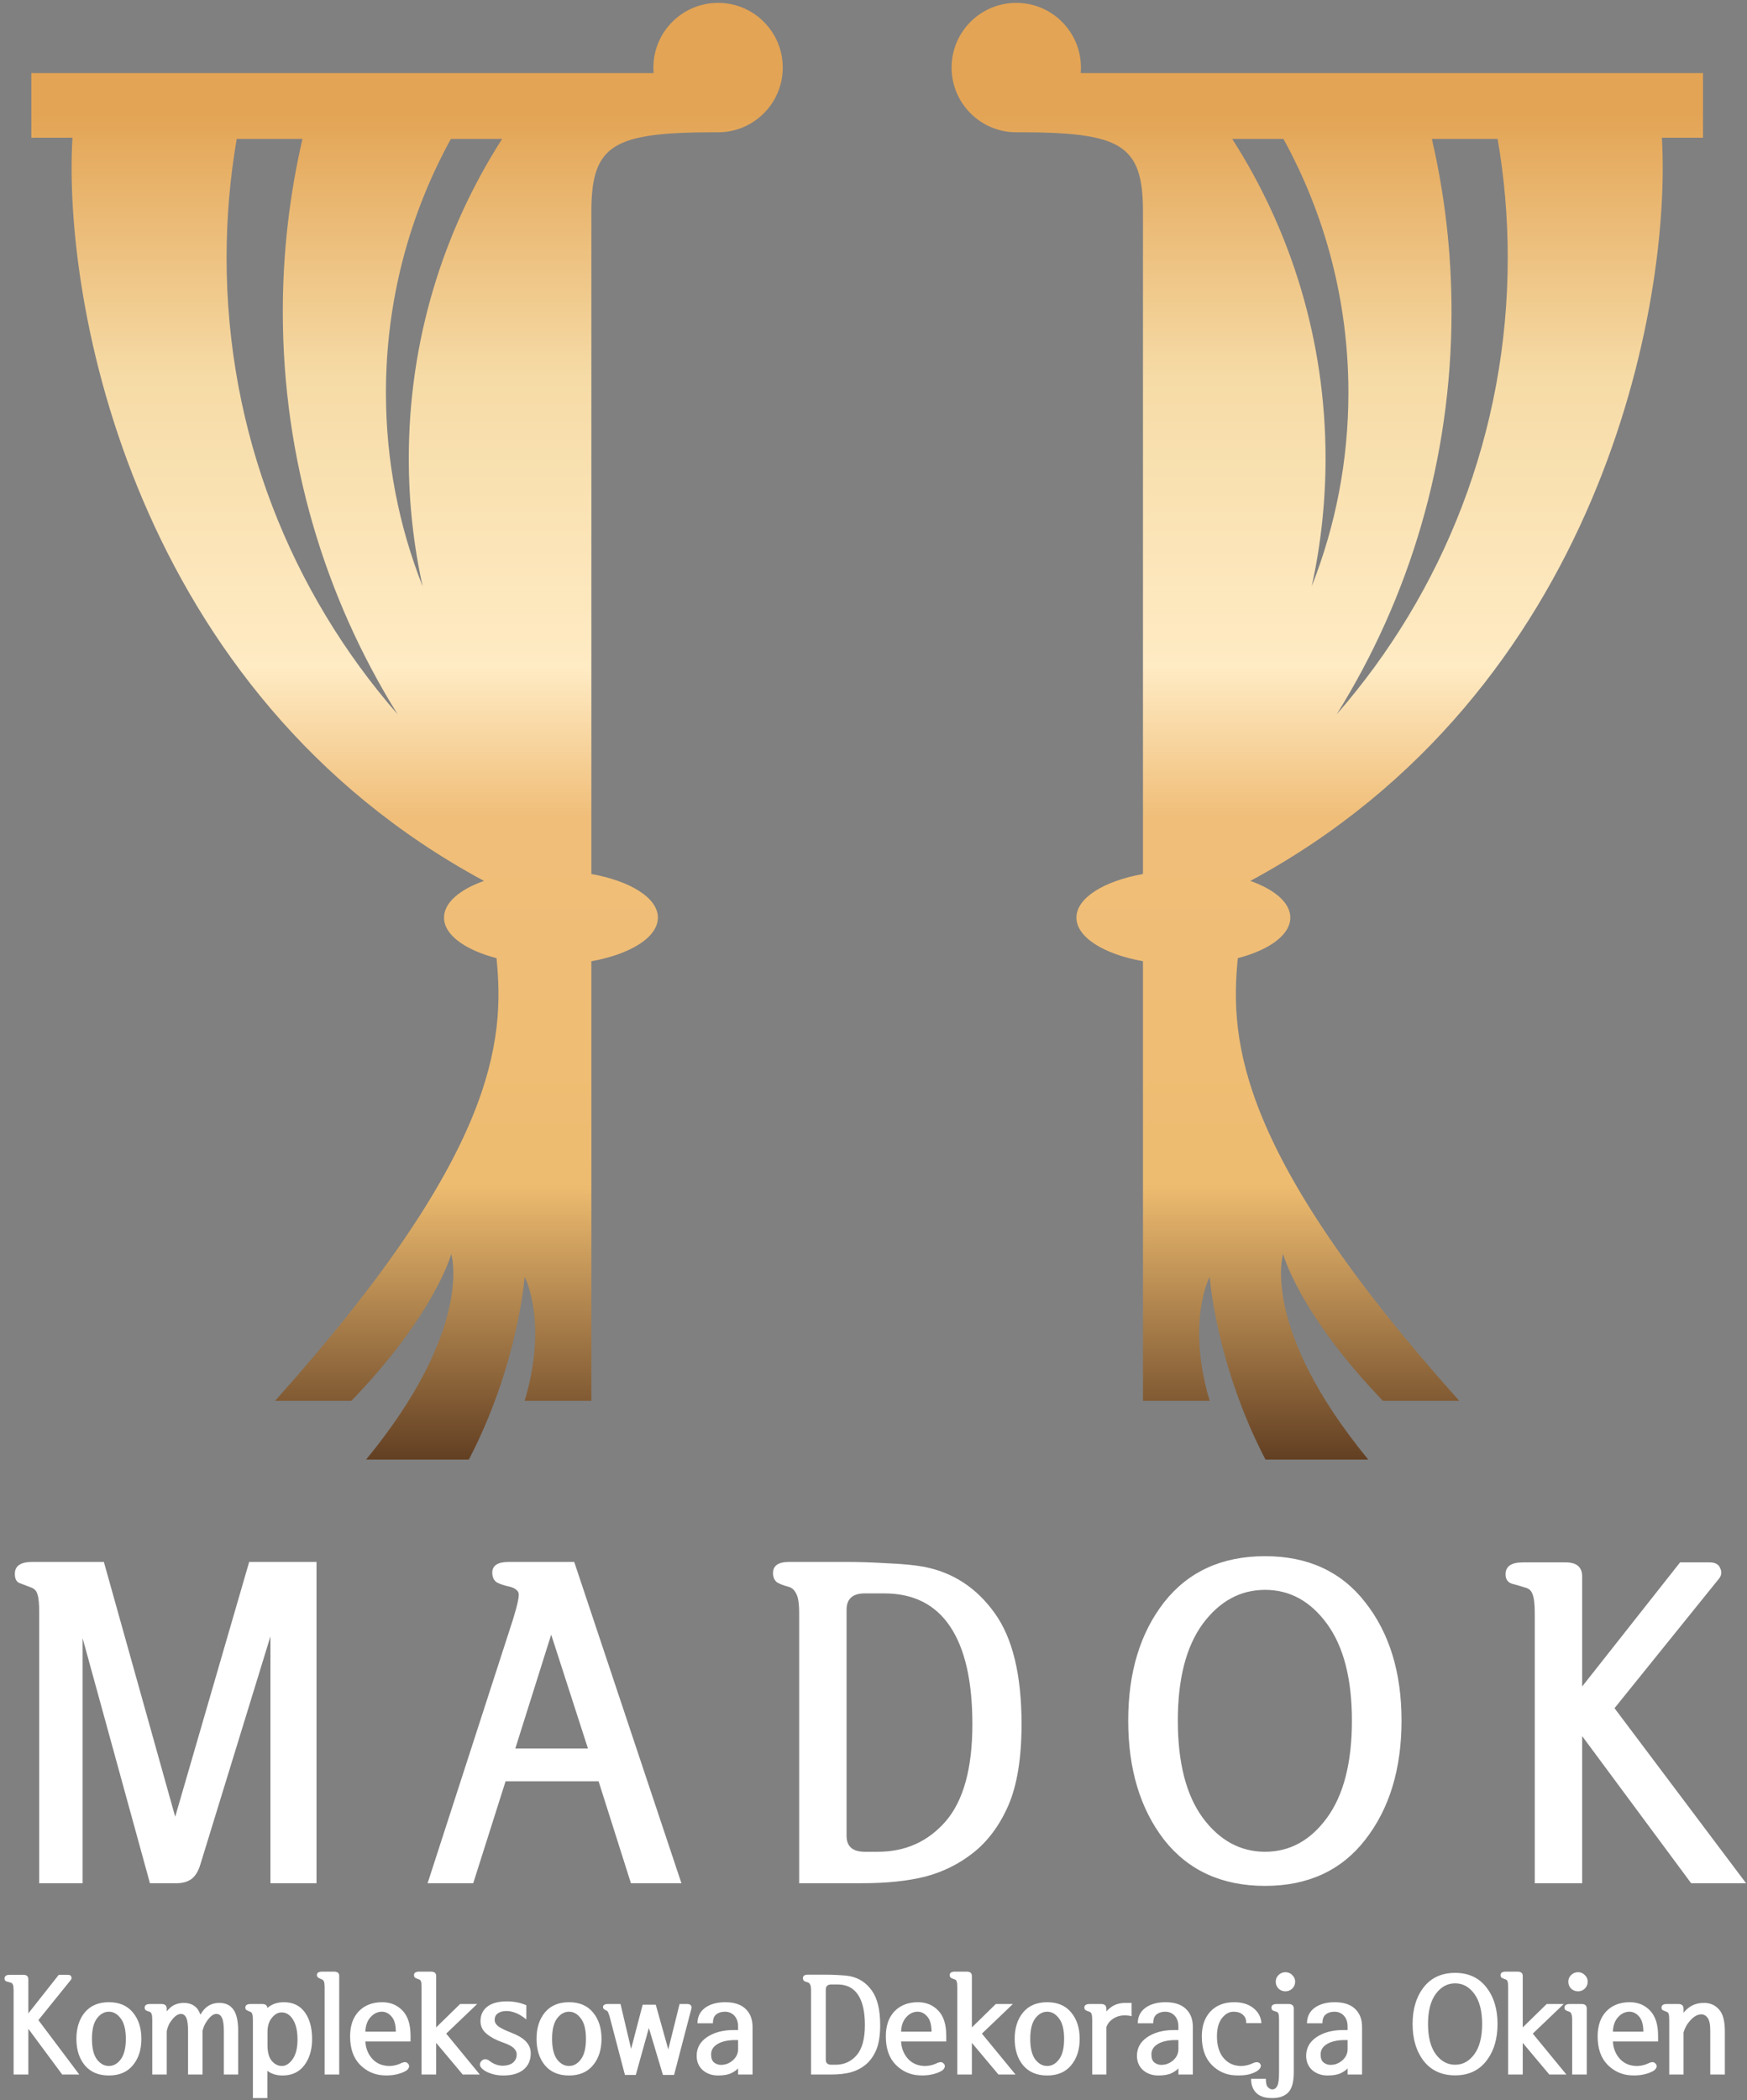 <svg width="570" height="685" viewBox="0 0 570 685" fill="none" xmlns="http://www.w3.org/2000/svg">
<rect x="0" y="0" width="570" height="685" fill="#808080" stroke="none"/>
<path fill-rule="evenodd" clip-rule="evenodd" d="M255.391 22.039C255.391 33.694 245.943 43.142 234.288 43.142C234.018 43.142 233.749 43.136 233.482 43.127C200.333 43.184 192.947 46.88 192.947 68.984V285.055C205.682 287.345 214.657 292.852 214.657 299.282C214.657 305.712 205.682 311.219 192.947 313.509V456.876H171.18C178.925 431.027 171.18 416.444 171.18 416.444C171.18 416.444 169.109 445.048 152.977 476.038H119.445C154.807 432.99 147.228 408.973 147.228 408.973C147.228 408.973 142.187 428.222 114.654 456.876H89.745C161.718 376.605 164.733 339.81 162 312.506C151.745 309.831 144.87 304.91 144.87 299.282C144.87 294.441 149.956 290.124 157.905 287.308C43.519 225.632 20.461 98.921 23.638 44.91H10.226V23.833H212.376H213.26C213.21 23.241 213.185 22.643 213.185 22.039C213.185 10.384 222.633 0.936 234.288 0.936C245.943 0.936 255.391 10.384 255.391 22.039ZM77.231 45.318C75.06 57.912 73.929 70.861 73.929 84.074C73.929 141.085 94.988 193.178 129.751 232.997C105.996 194.892 92.272 149.887 92.272 101.677C92.272 82.293 94.491 63.426 98.688 45.318H77.231ZM125.918 128.064C125.918 98.068 133.601 69.866 147.106 45.318H163.821C144.55 75.388 133.376 111.144 133.376 149.51C133.376 163.822 134.931 177.771 137.881 191.196C130.16 171.652 125.918 150.353 125.918 128.064Z" fill="url(#paint0_linear_1_1377)"/>
<path fill-rule="evenodd" clip-rule="evenodd" d="M310.476 22.039C310.476 33.694 319.924 43.142 331.579 43.142C331.849 43.142 332.118 43.136 332.385 43.127C365.534 43.184 372.921 46.88 372.921 68.984V285.055C360.185 287.345 351.21 292.852 351.21 299.282C351.21 305.712 360.185 311.219 372.921 313.509V456.876H394.687C386.943 431.027 394.687 416.444 394.687 416.444C394.687 416.444 396.758 445.048 412.89 476.038H446.423C411.06 432.99 418.639 408.973 418.639 408.973C418.639 408.973 423.68 428.222 451.213 456.876H476.123C404.149 376.605 401.135 339.81 403.867 312.506C414.122 309.831 420.997 304.91 420.997 299.282C420.997 294.441 415.911 290.124 407.962 287.308C522.348 225.632 545.406 98.921 542.229 44.91H555.642V23.833H353.491H352.607C352.657 23.241 352.682 22.643 352.682 22.039C352.682 10.384 343.234 0.936 331.579 0.936C319.924 0.936 310.476 10.384 310.476 22.039ZM488.636 45.318C490.807 57.912 491.938 70.861 491.938 84.074C491.938 141.085 470.879 193.178 436.116 232.997C459.871 194.892 473.595 149.887 473.595 101.677C473.595 82.293 471.377 63.426 467.179 45.318H488.636ZM439.949 128.064C439.949 98.068 432.266 69.866 418.761 45.318H402.046C421.317 75.388 432.491 111.144 432.491 149.51C432.491 163.822 430.936 177.771 427.986 191.196C435.707 171.652 439.949 150.353 439.949 128.064Z" fill="url(#paint1_linear_1_1377)"/>
<path d="M33.892 509.427L57.161 592.532L81.298 509.427H103.267V614.212H88.236V533.708L65.4 607.997C64.725 610.31 63.713 611.948 62.364 612.911C61.112 613.778 59.522 614.212 57.595 614.212H48.923L26.954 534.286V614.212H12.79V525.903C12.79 523.013 12.598 521.037 12.212 519.978C11.923 518.821 11.152 518.05 9.9 517.665C8.358 517.087 7.105 516.605 6.142 516.22C5.275 515.738 4.841 514.774 4.841 513.329C4.841 510.728 6.72 509.427 10.478 509.427H33.892ZM205.855 614.212L195.304 580.97H164.953L154.402 614.212H139.515L167.41 528.071C168.951 523.061 169.53 520.17 169.144 519.399C168.759 518.532 167.843 517.906 166.398 517.521C164.567 517.135 163.122 516.653 162.062 516.075C161.099 515.401 160.617 514.341 160.617 512.896C160.617 510.583 162.399 509.427 165.964 509.427H187.355L222.332 614.212H205.855ZM191.836 570.274L179.839 533.13L168.132 570.274H191.836ZM260.748 526.048C260.748 522.965 260.411 520.845 259.736 519.688C259.158 518.532 258.339 517.81 257.279 517.521C255.738 517.135 254.485 516.653 253.521 516.075C252.654 515.401 252.221 514.389 252.221 513.04C252.221 510.631 253.955 509.427 257.424 509.427H276.502C280.356 509.427 284.692 509.571 289.51 509.86C294.327 510.053 298.326 510.438 301.506 511.017C310.949 512.847 318.609 517.858 324.486 526.048C330.364 534.142 333.303 546.234 333.303 562.325C333.303 573.406 331.857 582.271 328.967 588.919C326.076 595.471 322.222 600.626 317.404 604.384C312.876 607.949 307.721 610.502 301.939 612.044C296.255 613.489 289.269 614.212 280.982 614.212H260.748V526.048ZM286.475 603.95C295.436 603.95 302.807 600.626 308.588 593.978C314.369 587.233 317.26 576.682 317.26 562.325C317.26 548.354 314.851 537.755 310.033 530.528C305.215 523.302 298.037 519.688 288.498 519.688H282.139C278.188 519.688 276.213 521.471 276.213 525.036V598.747C276.213 602.216 278.188 603.95 282.139 603.95H286.475ZM368.106 561.169C368.106 545.463 372.008 532.6 379.813 522.579C387.714 512.558 398.698 507.548 412.766 507.548C426.737 507.548 437.625 512.558 445.43 522.579C453.331 532.6 457.282 545.463 457.282 561.169C457.282 576.971 453.331 589.931 445.43 600.048C437.625 610.069 426.737 615.079 412.766 615.079C398.698 615.079 387.714 610.069 379.813 600.048C372.008 589.931 368.106 576.971 368.106 561.169ZM384.293 561.169C384.293 574.851 386.991 585.402 392.387 592.821C397.879 600.241 404.672 603.95 412.766 603.95C420.86 603.95 427.605 600.241 433 592.821C438.396 585.402 441.094 574.851 441.094 561.169C441.094 547.583 438.396 537.08 433 529.661C427.605 522.242 420.86 518.532 412.766 518.532C404.672 518.532 397.879 522.242 392.387 529.661C386.991 537.08 384.293 547.583 384.293 561.169ZM516.221 614.212H500.757V526.192C500.757 523.205 500.516 521.134 500.034 519.978C499.649 518.821 498.878 518.099 497.721 517.81C496.18 517.328 494.686 516.894 493.241 516.509C491.892 516.027 491.218 515.015 491.218 513.474C491.218 510.872 493.096 509.571 496.854 509.571H510.874C514.439 509.571 516.221 511.113 516.221 514.196V550.04L548.163 509.571H557.846C559.677 509.571 560.833 510.246 561.315 511.595C561.893 512.847 561.652 514.052 560.593 515.208L526.772 557.122L569.698 614.212H551.776L516.221 566.228V614.212Z" fill="white"/>
<path d="M9.247 676.603H4.44V649.245C4.44 648.317 4.366 647.673 4.216 647.313C4.096 646.954 3.856 646.729 3.497 646.64C3.018 646.49 2.554 646.355 2.104 646.235C1.685 646.086 1.476 645.771 1.476 645.292C1.476 644.483 2.06 644.079 3.228 644.079H7.585C8.693 644.079 9.247 644.558 9.247 645.517V656.657L19.175 644.079H22.185C22.754 644.079 23.113 644.289 23.263 644.708C23.442 645.097 23.367 645.472 23.038 645.831L12.526 658.858L25.868 676.603H20.298L9.247 661.688V676.603ZM24.925 664.968C24.925 661.434 25.838 658.559 27.665 656.343C29.522 654.127 32.142 653.019 35.526 653.019C38.91 653.019 41.516 654.127 43.343 656.343C45.2 658.559 46.128 661.434 46.128 664.968C46.128 668.502 45.2 671.377 43.343 673.593C41.516 675.809 38.91 676.917 35.526 676.917C32.142 676.917 29.522 675.809 27.665 673.593C25.838 671.377 24.925 668.502 24.925 664.968ZM30.001 664.968C30.001 667.963 30.54 670.194 31.618 671.661C32.726 673.099 34.029 673.817 35.526 673.817C37.024 673.817 38.312 673.099 39.39 671.661C40.498 670.194 41.052 667.963 41.052 664.968C41.052 661.973 40.498 659.757 39.39 658.319C38.312 656.852 37.024 656.118 35.526 656.118C34.029 656.118 32.726 656.852 31.618 658.319C30.54 659.757 30.001 661.973 30.001 664.968ZM54.394 676.603H49.677V658.769C49.677 657.84 49.602 657.196 49.452 656.837C49.302 656.448 49.078 656.208 48.778 656.118C48.299 655.998 47.91 655.849 47.61 655.669C47.341 655.489 47.206 655.19 47.206 654.771C47.206 653.992 47.79 653.603 48.958 653.603H52.687C53.825 653.603 54.394 654.112 54.394 655.13V656.028C54.663 655.669 54.977 655.325 55.337 654.995C56.505 653.857 58.032 653.273 59.919 653.243C61.955 653.243 63.498 653.947 64.546 655.354C64.845 655.834 65.13 656.403 65.399 657.062C65.729 656.463 66.148 655.879 66.657 655.31C67.945 653.932 69.577 653.243 71.554 653.243C73.59 653.243 75.118 653.962 76.136 655.399C77.184 656.837 77.708 659.143 77.708 662.317V676.603H73.036V662.452C73.036 660.386 72.826 658.933 72.407 658.095C72.018 657.256 71.404 656.837 70.565 656.837C69.517 656.837 68.409 657.75 67.241 659.577C66.702 660.416 66.313 661.359 66.073 662.407V676.603H61.356V662.452C61.356 660.356 61.162 658.903 60.773 658.095C60.383 657.256 59.784 656.837 58.976 656.837C57.867 656.867 56.715 657.78 55.517 659.577C54.977 660.446 54.603 661.419 54.394 662.497V676.603ZM82.515 658.769C82.515 657.84 82.44 657.196 82.29 656.837C82.14 656.478 81.946 656.253 81.706 656.163C81.227 655.983 80.823 655.804 80.493 655.624C80.194 655.444 80.044 655.16 80.044 654.771C80.044 653.992 80.628 653.603 81.796 653.603H85.524C86.603 653.603 87.171 654.037 87.231 654.905C88.669 653.647 90.466 653.019 92.622 653.019C95.587 653.019 97.863 654.112 99.45 656.298C101.037 658.484 101.831 661.404 101.831 665.058C101.831 668.472 100.993 671.302 99.315 673.548C97.638 675.794 95.272 676.917 92.218 676.917C90.211 676.917 88.549 676.408 87.231 675.39V684.284H82.515V658.769ZM97.069 665.192C97.069 662.407 96.575 660.236 95.587 658.679C94.629 657.121 93.386 656.343 91.858 656.343C90.72 656.343 89.672 656.927 88.714 658.095C87.755 659.263 87.276 660.805 87.276 662.722V666.989C87.276 669.385 87.755 671.122 88.714 672.2C89.672 673.278 90.75 673.817 91.948 673.817C93.266 673.817 94.449 673.069 95.497 671.571C96.545 670.074 97.069 667.948 97.069 665.192ZM110.681 676.603H105.919V648.167C105.919 647.239 105.844 646.61 105.694 646.28C105.545 645.921 105.305 645.681 104.976 645.562C104.526 645.382 104.152 645.202 103.853 645.022C103.553 644.843 103.403 644.543 103.403 644.124C103.403 643.405 103.987 643.046 105.155 643.046H108.974C110.112 643.046 110.681 643.51 110.681 644.438V676.603ZM119.216 665.821C119.306 667.858 119.965 669.64 121.192 671.167C122.45 672.694 124.112 673.563 126.179 673.772C126.868 673.862 127.631 673.832 128.47 673.683C129.308 673.533 130.102 673.278 130.851 672.919C131.569 672.59 132.108 672.485 132.468 672.604C132.827 672.724 133.127 672.979 133.366 673.368C133.546 673.728 133.531 674.102 133.321 674.491C133.112 674.881 132.827 675.18 132.468 675.39C131.689 675.869 130.656 676.258 129.368 676.558C128.08 676.857 126.643 676.962 125.056 676.872C122.061 676.692 119.5 675.509 117.374 673.323C115.278 671.137 114.229 668.082 114.229 664.159C114.229 660.685 115.173 657.96 117.06 655.983C118.976 654.007 121.522 653.019 124.696 653.019C127.392 653.019 129.608 653.932 131.345 655.759C133.082 657.556 133.95 660.296 133.95 663.979V665.821H119.216ZM119.216 662.632H129.144C129.144 660.386 128.679 658.739 127.751 657.69C126.853 656.642 125.804 656.118 124.606 656.118C123.199 656.118 121.956 656.717 120.878 657.915C119.83 659.083 119.276 660.655 119.216 662.632ZM142.306 676.603H137.544V648.167C137.544 647.239 137.484 646.61 137.364 646.28C137.244 645.921 137.05 645.696 136.78 645.606C136.331 645.457 135.927 645.292 135.567 645.112C135.238 644.933 135.073 644.618 135.073 644.169C135.073 643.42 135.657 643.046 136.825 643.046H140.599C141.737 643.046 142.306 643.51 142.306 644.438V661.239L150.122 653.603H155.692L145.585 663.261L156.546 676.603H150.976L142.306 666.271V676.603ZM163.913 666.091C161.787 665.342 160.065 664.414 158.747 663.306C157.429 662.198 156.771 660.835 156.771 659.218C156.771 657.271 157.459 655.729 158.837 654.591C160.244 653.423 162.296 652.809 164.991 652.749C166.159 652.719 167.312 652.809 168.45 653.019C169.618 653.228 170.711 653.558 171.729 654.007V658.634C170.352 657.526 169.124 656.792 168.046 656.433C166.998 656.043 166.009 655.864 165.081 655.894C163.973 655.924 163.09 656.178 162.431 656.657C161.772 657.106 161.427 657.795 161.397 658.724C161.368 659.562 161.802 660.311 162.7 660.97C163.629 661.599 164.916 662.228 166.563 662.856C168.929 663.755 170.621 664.758 171.64 665.866C172.658 666.944 173.167 668.217 173.167 669.685C173.167 671.961 172.373 673.743 170.786 675.03C169.229 676.288 167.028 676.917 164.183 676.917C162.805 676.917 161.517 676.722 160.319 676.333C159.121 675.944 158.208 675.479 157.579 674.94C156.98 674.431 156.651 673.967 156.591 673.548C156.561 673.129 156.651 672.769 156.86 672.47C157.22 671.931 157.669 671.646 158.208 671.616C158.777 671.586 159.316 671.796 159.825 672.245C160.394 672.694 161.083 673.069 161.892 673.368C162.7 673.638 163.479 673.757 164.228 673.728C165.845 673.638 166.998 673.203 167.687 672.425C168.405 671.646 168.69 670.703 168.54 669.595C168.48 669.056 168.136 668.487 167.507 667.888C166.878 667.289 165.68 666.69 163.913 666.091ZM175.054 664.968C175.054 661.434 175.967 658.559 177.794 656.343C179.651 654.127 182.271 653.019 185.655 653.019C189.039 653.019 191.645 654.127 193.472 656.343C195.328 658.559 196.257 661.434 196.257 664.968C196.257 668.502 195.328 671.377 193.472 673.593C191.645 675.809 189.039 676.917 185.655 676.917C182.271 676.917 179.651 675.809 177.794 673.593C175.967 671.377 175.054 668.502 175.054 664.968ZM180.13 664.968C180.13 667.963 180.669 670.194 181.747 671.661C182.855 673.099 184.158 673.817 185.655 673.817C187.153 673.817 188.44 673.099 189.519 671.661C190.627 670.194 191.181 667.963 191.181 664.968C191.181 661.973 190.627 659.757 189.519 658.319C188.44 656.852 187.153 656.118 185.655 656.118C184.158 656.118 182.855 656.852 181.747 658.319C180.669 659.757 180.13 661.973 180.13 664.968ZM219.931 676.737H216.292L211.71 661.419L207.442 676.737H203.894L198.862 657.556C198.713 657.106 198.578 656.732 198.458 656.433C198.368 656.133 198.203 655.924 197.964 655.804C197.694 655.654 197.425 655.504 197.155 655.354C196.886 655.175 196.751 654.92 196.751 654.591C196.751 653.932 197.305 653.603 198.413 653.603H202.456L205.915 668.247L209.688 653.827H213.956L218.044 668.427L221.728 653.603H224.243C224.752 653.603 225.127 653.737 225.366 654.007C225.606 654.246 225.681 654.606 225.591 655.085L219.931 676.737ZM240.819 674.581C240.49 675.03 239.786 675.539 238.708 676.108C237.63 676.647 236.162 676.917 234.306 676.917C232.299 676.917 230.622 676.333 229.274 675.165C227.957 673.967 227.298 672.41 227.298 670.493C227.298 667.948 228.436 665.911 230.712 664.384C233.018 662.856 235.908 662.093 239.382 662.093H240.819V661.015C240.819 659.487 240.415 658.289 239.606 657.421C238.798 656.552 237.765 656.118 236.507 656.118C235.399 656.118 234.47 656.403 233.722 656.972C232.973 657.541 232.599 658.514 232.599 659.892H227.567C227.567 657.765 228.391 656.088 230.038 654.86C231.715 653.632 233.916 653.019 236.642 653.019C239.517 653.019 241.718 653.737 243.245 655.175C244.772 656.612 245.536 658.574 245.536 661.06V676.603H240.819V674.581ZM240.819 665.372C238.034 665.282 235.863 665.672 234.306 666.54C232.778 667.379 232.015 668.547 232.015 670.044C232.015 671.302 232.344 672.185 233.003 672.694C233.662 673.203 234.41 673.458 235.249 673.458C236.687 673.458 237.974 672.964 239.112 671.976C240.25 670.957 240.819 669.744 240.819 668.337V665.372ZM264.628 649.2C264.628 648.242 264.523 647.583 264.313 647.224C264.134 646.864 263.879 646.64 263.55 646.55C263.071 646.43 262.681 646.28 262.382 646.101C262.112 645.891 261.978 645.576 261.978 645.157C261.978 644.409 262.517 644.034 263.595 644.034H269.524C270.722 644.034 272.07 644.079 273.567 644.169C275.065 644.229 276.308 644.349 277.296 644.528C280.231 645.097 282.612 646.655 284.438 649.2C286.265 651.716 287.179 655.474 287.179 660.476C287.179 663.92 286.729 666.675 285.831 668.741C284.933 670.778 283.735 672.38 282.237 673.548C280.83 674.656 279.228 675.45 277.431 675.929C275.664 676.378 273.493 676.603 270.917 676.603H264.628V649.2ZM272.624 673.413C275.409 673.413 277.7 672.38 279.497 670.313C281.294 668.217 282.192 664.938 282.192 660.476C282.192 656.133 281.444 652.839 279.946 650.593C278.449 648.347 276.218 647.224 273.253 647.224H271.276C270.049 647.224 269.435 647.778 269.435 648.886V671.796C269.435 672.874 270.049 673.413 271.276 673.413H272.624ZM294.007 665.821C294.097 667.858 294.756 669.64 295.983 671.167C297.241 672.694 298.903 673.563 300.97 673.772C301.659 673.862 302.422 673.832 303.261 673.683C304.099 673.533 304.893 673.278 305.642 672.919C306.36 672.59 306.899 672.485 307.259 672.604C307.618 672.724 307.918 672.979 308.157 673.368C308.337 673.728 308.322 674.102 308.112 674.491C307.903 674.881 307.618 675.18 307.259 675.39C306.48 675.869 305.447 676.258 304.159 676.558C302.871 676.857 301.434 676.962 299.847 676.872C296.852 676.692 294.291 675.509 292.165 673.323C290.069 671.137 289.021 668.082 289.021 664.159C289.021 660.685 289.964 657.96 291.851 655.983C293.767 654.007 296.313 653.019 299.487 653.019C302.183 653.019 304.399 653.932 306.136 655.759C307.873 657.556 308.741 660.296 308.741 663.979V665.821H294.007ZM294.007 662.632H303.935C303.935 660.386 303.47 658.739 302.542 657.69C301.644 656.642 300.595 656.118 299.397 656.118C297.99 656.118 296.747 656.717 295.669 657.915C294.621 659.083 294.067 660.655 294.007 662.632ZM317.097 676.603H312.335V648.167C312.335 647.239 312.275 646.61 312.155 646.28C312.035 645.921 311.841 645.696 311.571 645.606C311.122 645.457 310.718 645.292 310.358 645.112C310.029 644.933 309.864 644.618 309.864 644.169C309.864 643.42 310.448 643.046 311.616 643.046H315.39C316.528 643.046 317.097 643.51 317.097 644.438V661.239L324.913 653.603H330.483L320.376 663.261L331.337 676.603H325.767L317.097 666.271V676.603ZM331.067 664.968C331.067 661.434 331.981 658.559 333.808 656.343C335.664 654.127 338.285 653.019 341.669 653.019C345.053 653.019 347.659 654.127 349.485 656.343C351.342 658.559 352.271 661.434 352.271 664.968C352.271 668.502 351.342 671.377 349.485 673.593C347.659 675.809 345.053 676.917 341.669 676.917C338.285 676.917 335.664 675.809 333.808 673.593C331.981 671.377 331.067 668.502 331.067 664.968ZM336.144 664.968C336.144 667.963 336.683 670.194 337.761 671.661C338.869 673.099 340.172 673.817 341.669 673.817C343.166 673.817 344.454 673.099 345.532 671.661C346.64 670.194 347.194 667.963 347.194 664.968C347.194 661.973 346.64 659.757 345.532 658.319C344.454 656.852 343.166 656.118 341.669 656.118C340.172 656.118 338.869 656.852 337.761 658.319C336.683 659.757 336.144 661.973 336.144 664.968ZM356.358 658.769C356.358 657.84 356.284 657.196 356.134 656.837C355.984 656.448 355.744 656.208 355.415 656.118C354.996 655.998 354.621 655.849 354.292 655.669C353.963 655.459 353.798 655.16 353.798 654.771C353.798 653.992 354.382 653.603 355.55 653.603H359.233C360.401 653.603 360.985 654.112 360.985 655.13V656.028C361.345 655.579 361.779 655.175 362.288 654.815C363.576 653.767 365.223 653.243 367.229 653.243H369.206V657.556C366.541 656.987 364.369 657.391 362.692 658.769C361.974 659.308 361.405 660.071 360.985 661.06V676.603H356.358V658.769ZM384.479 674.581C384.15 675.03 383.446 675.539 382.368 676.108C381.29 676.647 379.823 676.917 377.966 676.917C375.959 676.917 374.282 676.333 372.935 675.165C371.617 673.967 370.958 672.41 370.958 670.493C370.958 667.948 372.096 665.911 374.372 664.384C376.678 662.856 379.568 662.093 383.042 662.093H384.479V661.015C384.479 659.487 384.075 658.289 383.267 657.421C382.458 656.552 381.425 656.118 380.167 656.118C379.059 656.118 378.131 656.403 377.382 656.972C376.633 657.541 376.259 658.514 376.259 659.892H371.228C371.228 657.765 372.051 656.088 373.698 654.86C375.375 653.632 377.576 653.019 380.302 653.019C383.177 653.019 385.378 653.737 386.905 655.175C388.433 656.612 389.196 658.574 389.196 661.06V676.603H384.479V674.581ZM384.479 665.372C381.694 665.282 379.523 665.672 377.966 666.54C376.438 667.379 375.675 668.547 375.675 670.044C375.675 671.302 376.004 672.185 376.663 672.694C377.322 673.203 378.071 673.458 378.909 673.458C380.347 673.458 381.634 672.964 382.772 671.976C383.91 670.957 384.479 669.744 384.479 668.337V665.372ZM410.399 675.3C409.711 675.809 408.737 676.228 407.479 676.558C406.222 676.857 404.709 676.962 402.942 676.872C399.948 676.722 397.387 675.554 395.261 673.368C393.164 671.152 392.116 668.082 392.116 664.159C392.116 660.745 393.06 658.035 394.946 656.028C396.863 654.022 399.438 653.019 402.673 653.019C405.278 653.019 407.375 653.662 408.962 654.95C410.549 656.208 411.418 657.84 411.567 659.847H406.626C406.626 658.649 406.252 657.735 405.503 657.106C404.784 656.448 403.766 656.118 402.448 656.118C401.041 656.118 399.783 656.822 398.675 658.229C397.597 659.637 397.058 661.614 397.058 664.159C397.058 666.974 397.701 669.235 398.989 670.942C400.307 672.619 401.999 673.563 404.065 673.772C404.754 673.862 405.518 673.832 406.356 673.683C407.195 673.533 407.959 673.293 408.647 672.964C409.366 672.634 409.92 672.515 410.31 672.604C410.729 672.664 411.043 672.874 411.253 673.233C411.433 673.623 411.418 674.012 411.208 674.401C410.998 674.761 410.729 675.06 410.399 675.3ZM422.124 675.884C422.124 679.028 421.525 681.215 420.327 682.442C419.129 683.67 417.392 684.284 415.116 684.284C412.72 684.284 410.968 683.715 409.86 682.577C408.752 681.469 408.198 679.942 408.198 677.995H413.005C413.005 679.403 413.244 680.331 413.724 680.78C414.203 681.229 414.667 681.454 415.116 681.454C415.805 681.454 416.344 681.08 416.733 680.331C417.123 679.612 417.317 678.13 417.317 675.884V658.724C417.317 657.825 417.257 657.196 417.138 656.837C417.048 656.478 416.853 656.253 416.554 656.163C416.045 656.013 415.625 655.864 415.296 655.714C414.996 655.534 414.847 655.22 414.847 654.771C414.847 653.992 415.431 653.603 416.599 653.603H420.417C421.555 653.603 422.124 654.097 422.124 655.085V675.884ZM422.573 646.325C422.573 647.194 422.259 647.942 421.63 648.571C421.031 649.17 420.282 649.47 419.384 649.47C418.515 649.47 417.767 649.17 417.138 648.571C416.539 647.942 416.239 647.194 416.239 646.325C416.239 645.487 416.539 644.768 417.138 644.169C417.767 643.54 418.515 643.226 419.384 643.226C420.282 643.226 421.031 643.54 421.63 644.169C422.259 644.768 422.573 645.487 422.573 646.325ZM439.688 674.581C439.359 675.03 438.655 675.539 437.577 676.108C436.499 676.647 435.032 676.917 433.175 676.917C431.168 676.917 429.491 676.333 428.144 675.165C426.826 673.967 426.167 672.41 426.167 670.493C426.167 667.948 427.305 665.911 429.581 664.384C431.887 662.856 434.777 662.093 438.251 662.093H439.688V661.015C439.688 659.487 439.284 658.289 438.476 657.421C437.667 656.552 436.634 656.118 435.376 656.118C434.268 656.118 433.34 656.403 432.591 656.972C431.842 657.541 431.468 658.514 431.468 659.892H426.437C426.437 657.765 427.26 656.088 428.907 654.86C430.584 653.632 432.785 653.019 435.511 653.019C438.386 653.019 440.587 653.737 442.114 655.175C443.642 656.612 444.405 658.574 444.405 661.06V676.603H439.688V674.581ZM439.688 665.372C436.903 665.282 434.732 665.672 433.175 666.54C431.647 667.379 430.884 668.547 430.884 670.044C430.884 671.302 431.213 672.185 431.872 672.694C432.531 673.203 433.28 673.458 434.118 673.458C435.556 673.458 436.843 672.964 437.981 671.976C439.119 670.957 439.688 669.744 439.688 668.337V665.372ZM460.892 660.116C460.892 655.235 462.104 651.237 464.53 648.122C466.986 645.007 470.4 643.45 474.772 643.45C479.115 643.45 482.499 645.007 484.925 648.122C487.381 651.237 488.608 655.235 488.608 660.116C488.608 665.028 487.381 669.056 484.925 672.2C482.499 675.315 479.115 676.872 474.772 676.872C470.4 676.872 466.986 675.315 464.53 672.2C462.104 669.056 460.892 665.028 460.892 660.116ZM465.923 660.116C465.923 664.369 466.761 667.648 468.438 669.954C470.146 672.26 472.257 673.413 474.772 673.413C477.288 673.413 479.384 672.26 481.062 669.954C482.739 667.648 483.577 664.369 483.577 660.116C483.577 655.894 482.739 652.629 481.062 650.323C479.384 648.017 477.288 646.864 474.772 646.864C472.257 646.864 470.146 648.017 468.438 650.323C466.761 652.629 465.923 655.894 465.923 660.116ZM496.829 676.603H492.067V648.167C492.067 647.239 492.007 646.61 491.888 646.28C491.768 645.921 491.573 645.696 491.304 645.606C490.854 645.457 490.45 645.292 490.091 645.112C489.761 644.933 489.597 644.618 489.597 644.169C489.597 643.42 490.181 643.046 491.349 643.046H495.122C496.26 643.046 496.829 643.51 496.829 644.438V661.239L504.646 653.603H510.216L500.108 663.261L511.069 676.603H505.499L496.829 666.271V676.603ZM517.718 676.603H512.956V658.769C512.956 657.84 512.866 657.196 512.687 656.837C512.537 656.448 512.312 656.208 512.013 656.118C511.534 655.968 511.144 655.804 510.845 655.624C510.575 655.444 510.44 655.175 510.44 654.815C510.44 654.007 511.024 653.603 512.192 653.603H516.011C517.149 653.603 517.718 654.112 517.718 655.13V676.603ZM518.032 646.325C518.032 647.194 517.718 647.942 517.089 648.571C516.49 649.17 515.756 649.47 514.888 649.47C513.989 649.47 513.226 649.17 512.597 648.571C511.998 647.942 511.698 647.194 511.698 646.325C511.698 645.487 511.998 644.768 512.597 644.169C513.226 643.54 513.989 643.226 514.888 643.226C515.756 643.226 516.49 643.54 517.089 644.169C517.718 644.768 518.032 645.487 518.032 646.325ZM526.253 665.821C526.343 667.858 527.002 669.64 528.229 671.167C529.487 672.694 531.149 673.563 533.216 673.772C533.905 673.862 534.668 673.832 535.507 673.683C536.345 673.533 537.139 673.278 537.888 672.919C538.606 672.59 539.146 672.485 539.505 672.604C539.864 672.724 540.164 672.979 540.403 673.368C540.583 673.728 540.568 674.102 540.358 674.491C540.149 674.881 539.864 675.18 539.505 675.39C538.726 675.869 537.693 676.258 536.405 676.558C535.118 676.857 533.68 676.962 532.093 676.872C529.098 676.692 526.537 675.509 524.411 673.323C522.315 671.137 521.267 668.082 521.267 664.159C521.267 660.685 522.21 657.96 524.097 655.983C526.013 654.007 528.559 653.019 531.733 653.019C534.429 653.019 536.645 653.932 538.382 655.759C540.119 657.556 540.987 660.296 540.987 663.979V665.821H526.253ZM526.253 662.632H536.181C536.181 660.386 535.716 658.739 534.788 657.69C533.89 656.642 532.841 656.118 531.644 656.118C530.236 656.118 528.993 656.717 527.915 657.915C526.867 659.083 526.313 660.655 526.253 662.632ZM549.298 676.603H544.626V658.769C544.626 657.84 544.566 657.211 544.446 656.882C544.356 656.522 544.147 656.283 543.817 656.163C543.338 655.983 542.934 655.819 542.604 655.669C542.275 655.519 542.11 655.22 542.11 654.771C542.11 653.992 542.694 653.603 543.862 653.603H547.591C548.729 653.603 549.298 654.112 549.298 655.13V656.478C549.747 655.879 550.286 655.34 550.915 654.86C552.293 653.782 553.985 653.243 555.991 653.243C557.968 653.243 559.585 653.947 560.843 655.354C562.131 656.732 562.774 659.113 562.774 662.497V676.603H558.013V662.362C558.013 660.296 557.728 658.888 557.159 658.14C556.62 657.361 555.916 656.972 555.048 656.972C553.7 657.002 552.368 657.84 551.05 659.487C550.301 660.386 549.717 661.509 549.298 662.856V676.603Z" fill="white"/>
<defs>
<linearGradient id="paint0_linear_1_1377" x1="129.131" y1="0.936" x2="129.131" y2="498.952" gradientUnits="userSpaceOnUse">
<stop offset="0.073" stop-color="#E3A455"/>
<stop offset="0.245" stop-color="#F6DBA6"/>
<stop offset="0.435" stop-color="#FFEBC4"/>
<stop offset="0.533" stop-color="#F0BE79"/>
<stop offset="0.774" stop-color="#EEBC70"/>
<stop offset="0.91" stop-color="#855E36"/>
<stop offset="1" stop-color="#3F1F0F"/>
</linearGradient>
<linearGradient id="paint1_linear_1_1377" x1="436.736" y1="0.936" x2="436.736" y2="498.952" gradientUnits="userSpaceOnUse">
<stop offset="0.073" stop-color="#E3A455"/>
<stop offset="0.245" stop-color="#F6DBA6"/>
<stop offset="0.435" stop-color="#FFEBC4"/>
<stop offset="0.533" stop-color="#F0BE79"/>
<stop offset="0.774" stop-color="#EEBC70"/>
<stop offset="0.91" stop-color="#855E36"/>
<stop offset="1" stop-color="#3F1F0F"/>
</linearGradient>
</defs>
</svg>
